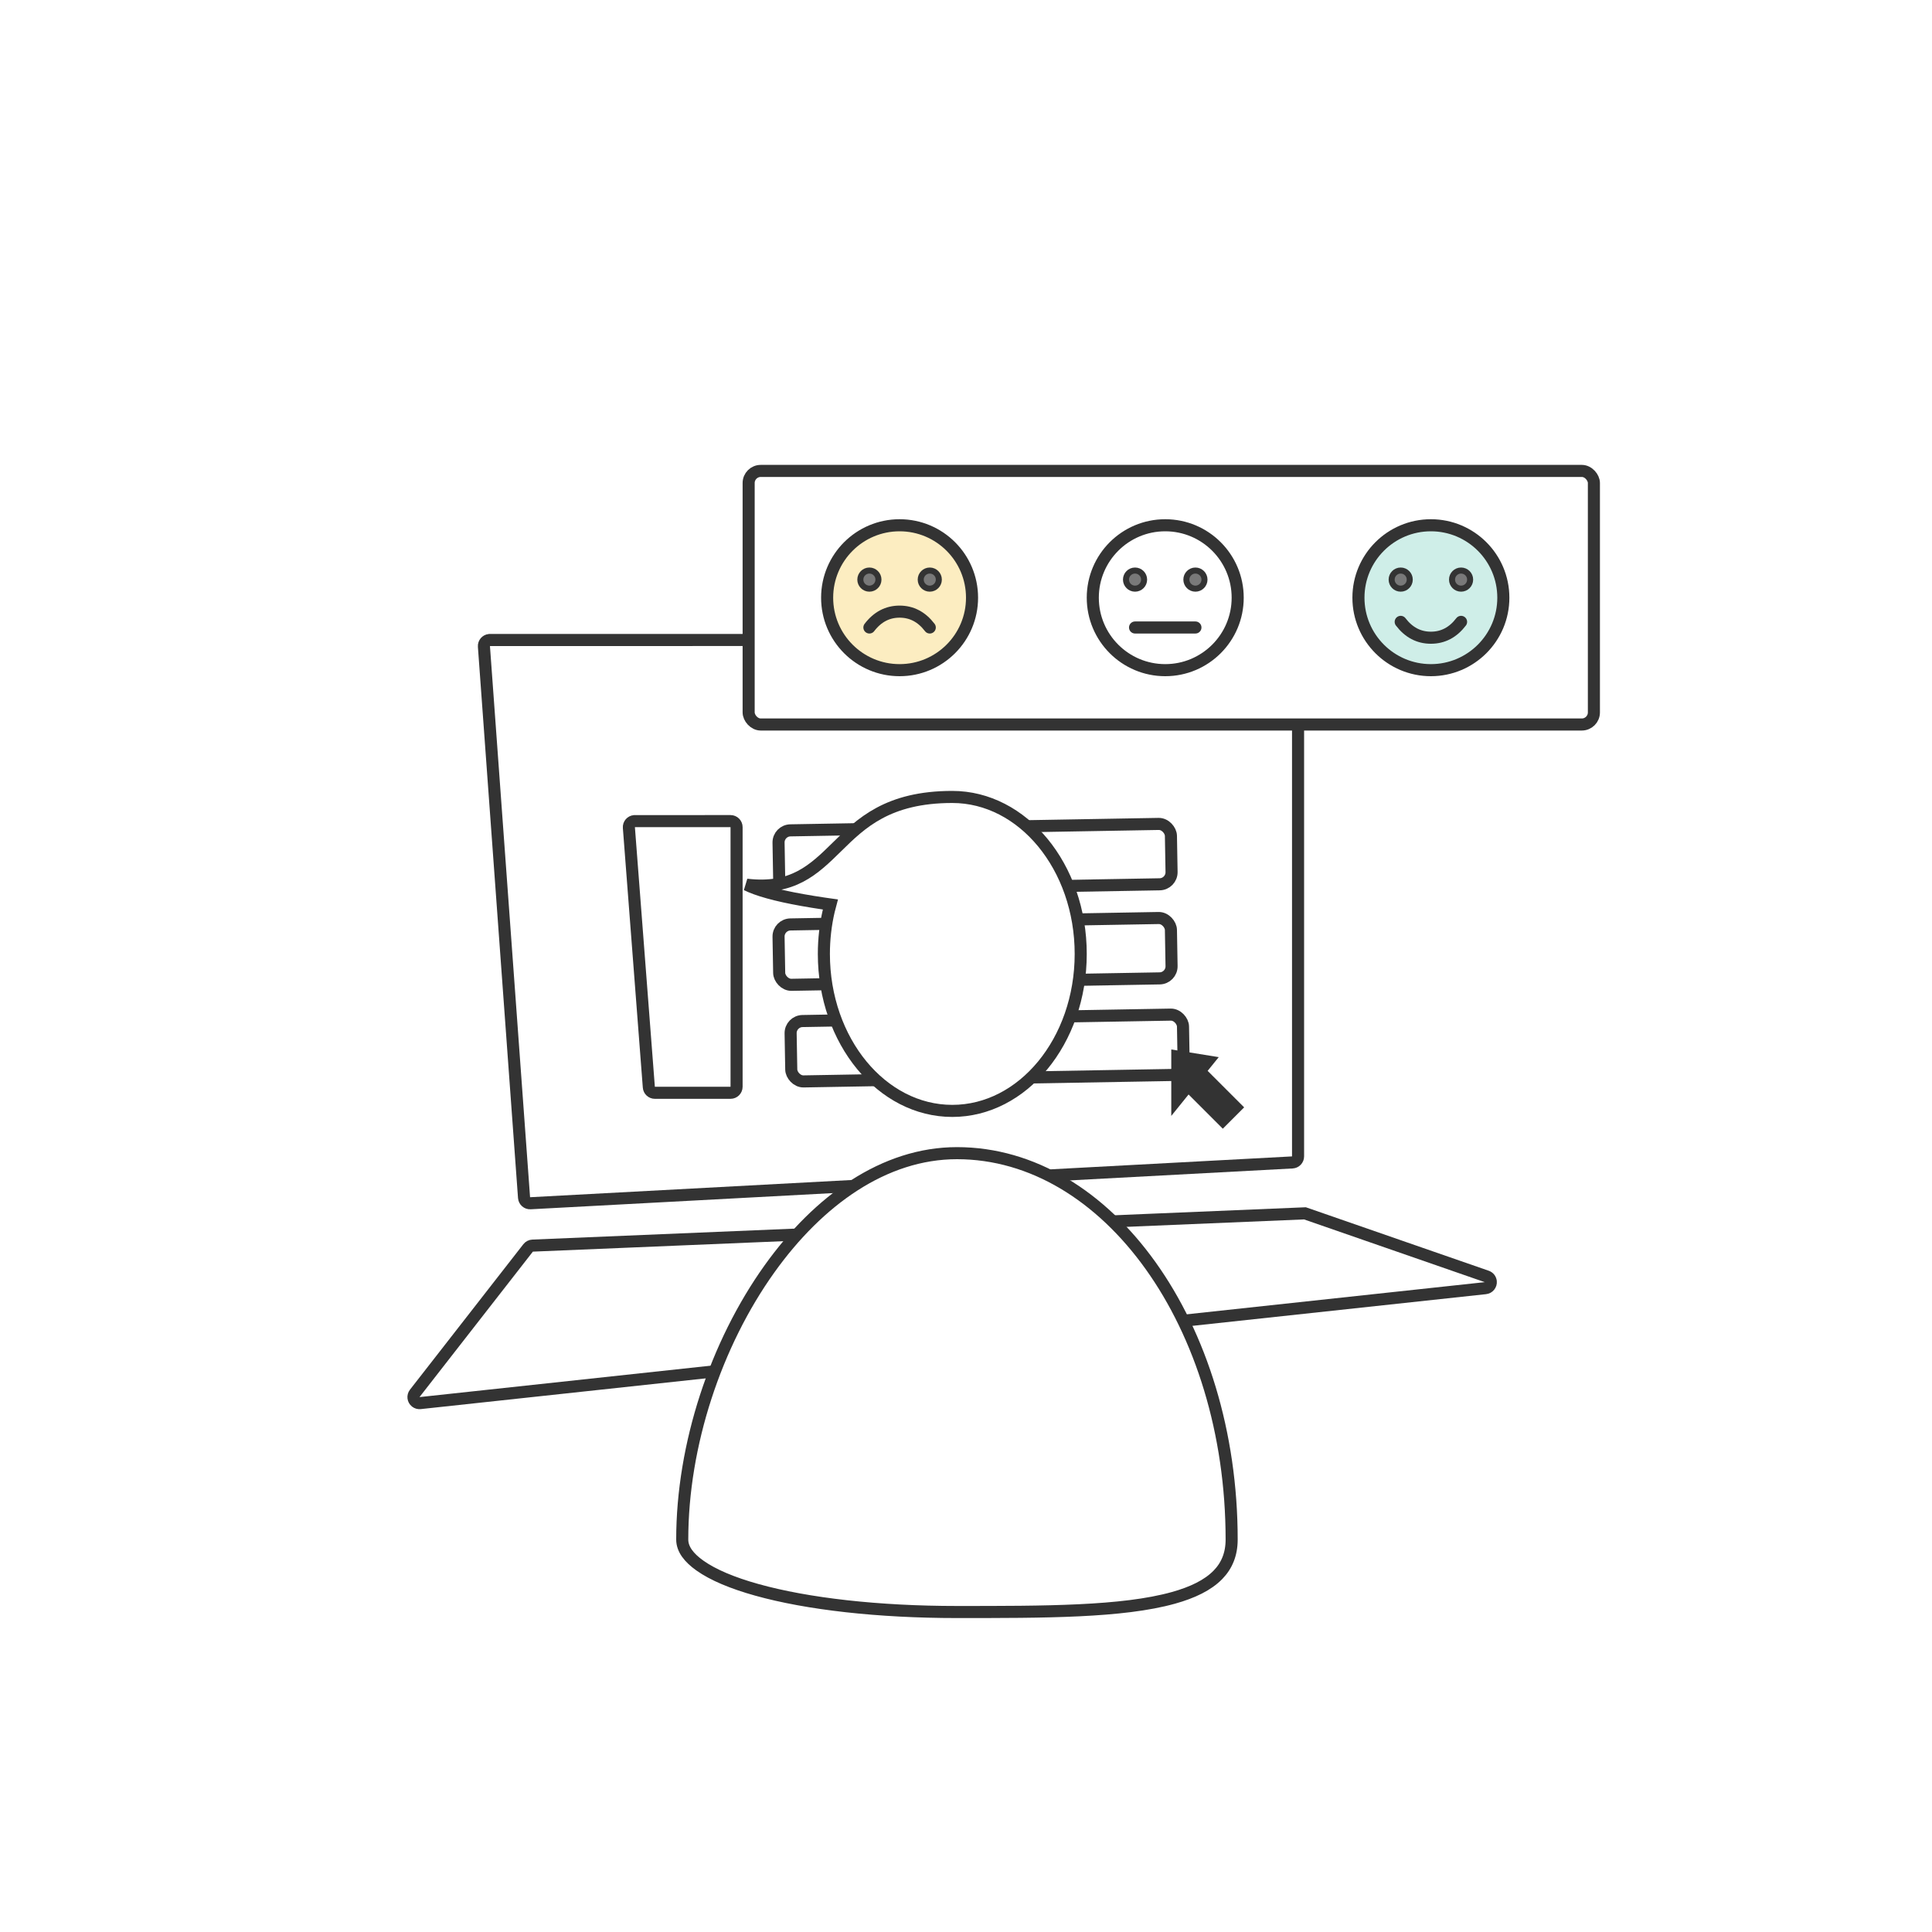 <?xml version="1.0" encoding="UTF-8"?>
<svg width="320px" height="320px" viewBox="0 0 320 320" version="1.1" xmlns="http://www.w3.org/2000/svg" xmlns:xlink="http://www.w3.org/1999/xlink">
    <!-- Generator: Sketch 62 (91390) - https://sketch.com -->
    <title>usability testing-color-dk</title>
    <desc>Created with Sketch.</desc>
    <g id="usability-testing-color-dk" stroke="none" stroke-width="1" fill="none" fill-rule="evenodd">
        <rect fill="#FFFFFF" x="0" y="0" width="320" height="320"></rect>
        <path d="M214.053,192.535 L87.849,199.296 C87.577,199.311 87.324,199.215 87.134,199.048 C86.944,198.881 86.818,198.642 86.798,198.37 L80.153,107.073 C80.133,106.797 80.227,106.54 80.394,106.346 C80.556,106.16 80.785,106.032 81.048,106.005 L214,106 C214.276,106 214.526,106.112 214.707,106.293 C214.888,106.474 215,106.724 215,107 L215,191.536 C215,191.802 214.896,192.044 214.726,192.224 C214.555,192.404 214.319,192.52 214.053,192.535 Z" id="Rectangle" stroke="#333333" stroke-width="2"></path>
        <path d="M216.141,232.829 L88.216,227.484 C87.923,227.472 87.65,227.332 87.47,227.1 L68.692,203.008 C68.522,202.79 68.457,202.524 68.488,202.27 C68.52,202.016 68.648,201.774 68.866,201.605 C69.071,201.445 69.329,201.371 69.588,201.399 L246.034,220.437 C246.308,220.466 246.545,220.604 246.705,220.804 C246.866,221.003 246.95,221.264 246.921,221.538 C246.9,221.73 246.825,221.908 246.709,222.054 C246.593,222.199 246.437,222.312 246.254,222.376 L216.141,232.829 Z" id="Rectangle-Copy" stroke="#333333" stroke-width="2" transform="translate(160, 216.898) scale(1, -1) translate(-160, -216.898) "></path>
        <rect id="Rectangle" stroke="#333333" stroke-width="2" fill="#FFFFFF" x="124" y="78" width="140" height="42" rx="2"></rect>
        <g id="Group-2" transform="translate(136, 86)" stroke="#333333">
            <g id="Group">
                <circle id="Oval" stroke-width="2" fill="#FCEDC1" cx="13" cy="13" r="12"></circle>
                <circle id="Oval" fill="#797979" cx="8" cy="10" r="1.5"></circle>
                <circle id="Oval-Copy" fill="#797979" cx="18" cy="10" r="1.5"></circle>
                <path d="M8,17.932 C9.333,16.182 11,15.306 13,15.306 C15,15.306 16.667,16.182 18,17.932" id="Path-10" stroke-width="2" stroke-linecap="round"></path>
            </g>
            <g id="Group-Copy" transform="translate(44, 0)">
                <circle id="Oval" stroke-width="2" cx="13" cy="13" r="12"></circle>
                <circle id="Oval" fill="#797979" cx="8" cy="10" r="1.5"></circle>
                <circle id="Oval-Copy" fill="#797979" cx="18" cy="10" r="1.5"></circle>
                <path d="M8,17.932 C9.67,17.932 11.505,17.932 13.505,17.932 C15.505,17.932 17.004,17.932 18,17.932" id="Path-10" stroke-width="2" stroke-linecap="round"></path>
            </g>
            <g id="Group-Copy-2" transform="translate(88, 0)">
                <circle id="Oval" stroke-width="2" fill="#CFEEE8" cx="13" cy="13" r="12"></circle>
                <circle id="Oval" fill="#797979" cx="8" cy="10" r="1.5"></circle>
                <circle id="Oval-Copy" fill="#797979" cx="18" cy="10" r="1.5"></circle>
                <path d="M8,19.626 C9.333,17.875 11,17 13,17 C15,17 16.667,17.875 18,19.626" id="Path-10" stroke-width="2" stroke-linecap="round" transform="translate(13, 18.313) scale(1, -1) translate(-13, -18.313) "></path>
            </g>
        </g>
        <rect id="Rectangle" stroke="#333333" stroke-width="2" transform="translate(161.5, 142) rotate(-1) translate(-161.5, -142) " x="129" y="137" width="65" height="10" rx="2"></rect>
        <rect id="Rectangle-Copy-2" stroke="#333333" stroke-width="2" transform="translate(161.5, 157.584) rotate(-1) translate(-161.5, -157.584) " x="129" y="152.584" width="65" height="10" rx="2"></rect>
        <rect id="Rectangle-Copy-3" stroke="#333333" stroke-width="2" transform="translate(163.5, 173.584) rotate(-1) translate(-163.5, -173.584) " x="131" y="168.584" width="65" height="10" rx="2"></rect>
        <path d="M122,137 L122,180 C122,180.276 121.888,180.526 121.707,180.707 C121.526,180.888 121.276,181 121,181 L108.465,181 C108.203,181 107.964,180.899 107.785,180.734 C107.606,180.568 107.488,180.337 107.467,180.077 L104.163,137.077 C104.141,136.801 104.234,136.543 104.4,136.349 C104.561,136.162 104.789,136.034 105.051,136.006 L121,136 C121.276,136 121.526,136.112 121.707,136.293 C121.888,136.474 122,136.724 122,137 Z" id="Rectangle" stroke="#333333" stroke-width="2"></path>
        <path d="M195,175 L200,175.807 L198.681,177.439 L204.657,183.414 L202.536,185.536 L196.787,179.787 L195,182 L195,175 Z" id="Combined-Shape" stroke="#333333" stroke-width="2" fill="#333333"></path>
        <g id="Group-Copy-2" transform="translate(158.5, 199.5) scale(-1, 1) translate(-158.5, -199.5) translate(112, 131)" fill="#FFFFFF" stroke="#333333" stroke-width="2">
            <path d="M81.34,15.536 C80.909,15.752 80.406,15.963 79.833,16.172 C77.328,17.087 73.568,17.91 68.558,18.652 C68.187,18.707 67.822,18.76 67.464,18.81 C67.56,19.163 67.649,19.516 67.731,19.868 C68.259,22.135 68.541,24.528 68.541,27 C68.541,34.205 66.143,40.732 62.247,45.456 C58.414,50.102 53.126,53 47.271,53 C41.415,53 36.127,50.102 32.294,45.456 C28.398,40.732 26,34.205 26,27 C26,19.795 28.398,13.268 32.294,8.544 C36.127,3.898 41.415,1 47.271,1 C57.979,1 62.408,5.376 66.355,9.257 C70.244,13.081 73.708,16.442 81.34,15.536 Z" id="Combined-Shape"></path>
            <path d="M46.5,136 C32.022,136 19.096,136.019 10.635,133.653 C7.473,132.769 4.951,131.559 3.27,129.837 C1.792,128.322 1,126.406 1,123.996 C1,106.278 6.125,90.232 14.433,78.619 C22.64,67.148 33.961,60 46.5,60 C58.534,60 69.429,67.816 77.538,79.15 C86.44,91.593 92,108.319 92,123.996 C92,125.6 90.89,127.016 89.077,128.305 C86.889,129.86 83.664,131.204 79.657,132.324 C71.271,134.67 59.514,136 46.5,136 Z" id="Oval"></path>
        </g>
    </g>
</svg>